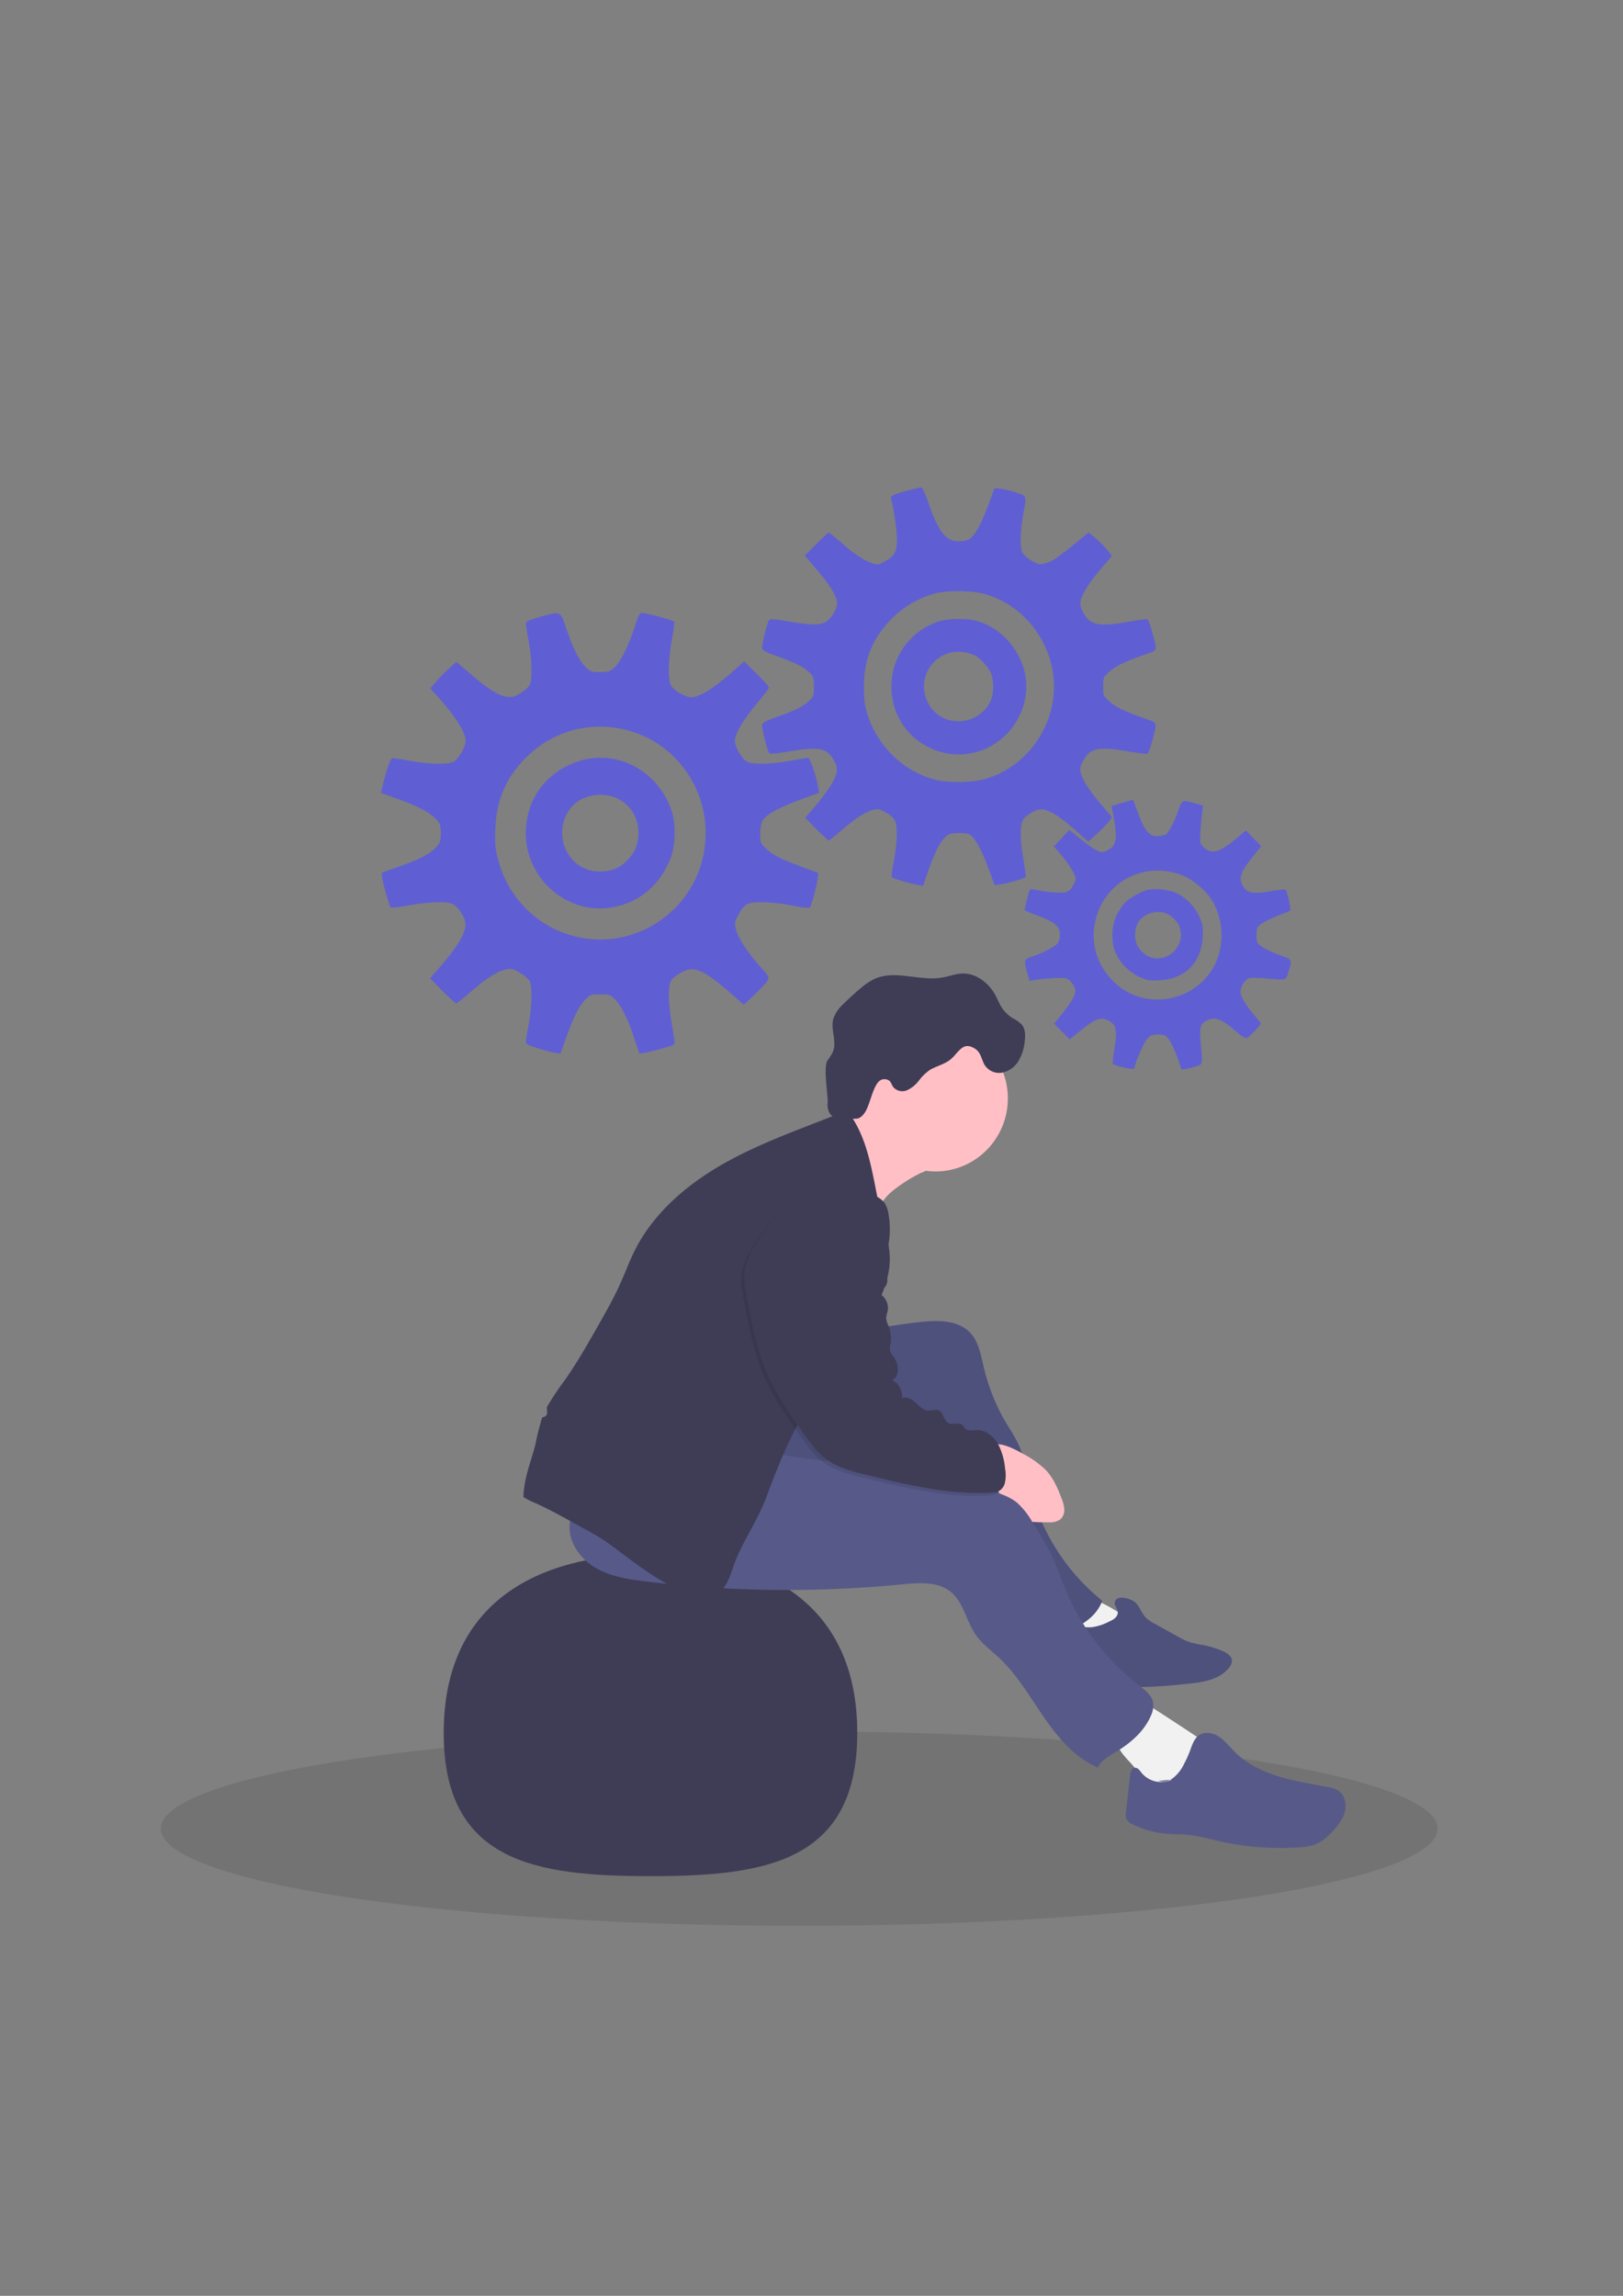 <?xml version="1.0" encoding="UTF-8" standalone="no"?>
<!-- Created with Inkscape (http://www.inkscape.org/) -->

<svg
   width="210mm"
   height="297mm"
   viewBox="0 0 210 297"
   version="1.1"
   id="svg5"
   inkscape:version="1.1 (c68e22c387, 2021-05-23)"
   sodipodi:docname="1 - Rational - edit.svg"
   xmlns:inkscape="http://www.inkscape.org/namespaces/inkscape"
   xmlns:sodipodi="http://sodipodi.sourceforge.net/DTD/sodipodi-0.dtd"
   xmlns="http://www.w3.org/2000/svg"
   xmlns:svg="http://www.w3.org/2000/svg">
  <rect x="0" y="0" width="210" height="297" fill="#808080" stroke="none"/>
  <sodipodi:namedview
     id="namedview7"
     pagecolor="#505050"
     bordercolor="#eeeeee"
     borderopacity="1"
     inkscape:pageshadow="0"
     inkscape:pageopacity="0"
     inkscape:pagecheckerboard="0"
     inkscape:document-units="mm"
     showgrid="false"
     inkscape:zoom="0.74118967"
     inkscape:cx="197.65521"
     inkscape:cy="532.25242"
     inkscape:window-width="1920"
     inkscape:window-height="1017"
     inkscape:window-x="1912"
     inkscape:window-y="-8"
     inkscape:window-maximized="1"
     inkscape:current-layer="layer1" />
  <defs
     id="defs2" />
  <g
     inkscape:label="Camada 1"
     inkscape:groupmode="layer"
     id="layer1">
    <g
       id="g112"
       transform="matrix(0.265,0,0,0.265,8.726,91.99)">
      <ellipse
         cx="357.309"
         cy="545.551"
         rx="311.721"
         ry="47.45"
         opacity="0.1"
         id="ellipse13"
         style="stroke-width:1.41" />
      <path
         d="m 415.736,225.936 a 79.11,79.801 0 0 0 -12.328,7.875 26.51,26.742 0 0 0 -8.579,11.714 c -2.401,-5.028 -3.707,-10.496 -5.308,-15.836 a 261.171,263.454 0 0 0 -10.84,-28.456 37.589,37.918 0 0 0 17.06,-13.215 c 8.425,8.428 17.004,17.21 21.175,28.328 0.716,1.926 2.808,3.98 3.3,5.666 0.66,2.507 -2.654,2.904 -4.479,3.923 z"
         fill="#ffbfc5"
         id="path23"
         style="stroke-width:1.41" />
      <path
         d="m 183.714,498.852 c 0,63.201 45.199,69.9 100.972,69.9 55.773,0 100.958,-6.7 100.958,-69.9 0,-63.201 -45.199,-87.209 -100.958,-87.209 -55.759,0 -100.972,24.023 -100.972,87.209 z"
         fill="#3f3d56"
         id="path25"
         style="stroke-width:1.41" />
      <path
         d="m 494.635,431.218 a 77.326,78.002 0 0 1 25.19,13.598 2.598,2.62 0 0 1 1.137,1.558 c 0.197,1.416 -1.741,2.054 -3.145,2.465 -4.212,1.204 -6.782,5.127 -9.829,8.187 -3.047,3.059 -7.933,5.482 -11.486,3.031 a 11.233,11.331 0 0 1 -2.415,-2.564 l -14.996,-19.717 a 90.806,91.6 0 0 1 15.965,-7.082"
         fill="#f1f1f1"
         id="path27"
         style="stroke-width:1.41" />
      <path
         d="m 521.608,435.325 c 1.994,2.04 2.808,4.986 4.802,7.082 a 17.173,17.323 0 0 0 4.437,3.102 l 11.486,6.374 a 31.762,32.039 0 0 0 5.617,2.649 49.847,50.283 0 0 0 6.585,1.416 47.432,47.847 0 0 1 9.295,2.833 c 2.247,0.935 4.76,2.535 4.746,4.986 a 5.364,5.411 0 0 1 -1.404,3.229 c -4.521,5.751 -12.539,7.082 -19.784,7.804 -15.67,1.671 -31.706,2.918 -47.025,-0.807 a 20.065,20.241 0 0 1 -8.27,-3.612 c -4.62,-3.867 -5.617,-10.906 -3.819,-16.7 a 8.958,9.037 0 0 1 3.651,-5.482 c 2.429,-1.416 5.448,-0.751 8.242,-0.963 a 26.005,26.232 0 0 0 8.425,-2.734 c 1.755,-0.793 3.763,-1.827 4.212,-3.923 0.449,-2.096 -1.924,-3.909 -1.404,-5.666 0.983,-3.952 8.383,-1.473 10.208,0.411 z"
         fill="#575a89"
         id="path29"
         style="stroke-width:1.41" />
      <path
         d="m 521.608,435.325 c 1.994,2.04 2.808,4.986 4.802,7.082 a 17.173,17.323 0 0 0 4.437,3.102 l 11.486,6.374 a 31.762,32.039 0 0 0 5.617,2.649 49.847,50.283 0 0 0 6.585,1.416 47.432,47.847 0 0 1 9.295,2.833 c 2.247,0.935 4.76,2.535 4.746,4.986 a 5.364,5.411 0 0 1 -1.404,3.229 c -4.521,5.751 -12.539,7.082 -19.784,7.804 -15.67,1.671 -31.706,2.918 -47.025,-0.807 a 20.065,20.241 0 0 1 -8.27,-3.612 c -4.62,-3.867 -5.617,-10.906 -3.819,-16.7 a 8.958,9.037 0 0 1 3.651,-5.482 c 2.429,-1.416 5.448,-0.751 8.242,-0.963 a 26.005,26.232 0 0 0 8.425,-2.734 c 1.755,-0.793 3.763,-1.827 4.212,-3.923 0.449,-2.096 -1.924,-3.909 -1.404,-5.666 0.983,-3.952 8.383,-1.473 10.208,0.411 z"
         opacity="0.1"
         id="path31"
         style="stroke-width:1.41" />
      <path
         d="m 548.245,498.583 4.83,3.215 a 8.636,8.711 0 0 1 3.496,3.484 c 1.053,2.479 -0.365,5.283 -1.938,7.465 a 42.518,42.889 0 0 1 -18.591,14.532 27.704,27.946 0 0 1 -8.074,2.025 3.37,3.399 0 0 1 -1.868,-0.227 c -1.474,-0.793 -1.264,-2.904 -1.278,-4.589 0,-4.858 -3.693,-8.81 -7.021,-12.394 -3.328,-3.584 -6.614,-7.974 -5.855,-12.748 a 15.726,15.864 0 0 1 4.212,-7.479 30.316,30.581 0 0 1 6.319,-6.02 c 3.412,-2.252 4.606,-1.034 7.807,1.02 q 9.029,5.793 17.959,11.714 z"
         fill="#f1f1f1"
         id="path33"
         style="stroke-width:1.41" />
      <path
         d="m 532.575,522.294 a 8.607,8.683 0 0 0 7.596,-1.728 19.026,19.193 0 0 0 4.929,-6.402 51.588,52.039 0 0 0 3.061,-6.77 c 1.011,-2.734 1.938,-5.751 4.325,-7.408 2.808,-2.011 6.936,-1.218 9.829,0.722 2.893,1.94 5.083,4.816 7.568,7.309 5.855,5.892 13.564,9.618 21.483,12.054 7.919,2.436 16.134,3.654 24.264,5.227 a 13.761,13.881 0 0 1 4.662,1.516 c 3.286,2.025 4.395,6.544 3.468,10.312 -0.927,3.768 -3.356,6.884 -6.01,9.717 a 24.207,24.419 0 0 1 -8.046,6.275 25.682,25.906 0 0 1 -8.13,1.558 138.856,140.07 0 0 1 -40.159,-3.173 107.431,108.37 0 0 0 -14.715,-2.96 c -3.019,-0.269 -6.08,-0.184 -9.099,-0.397 a 47.909,48.328 0 0 1 -17.383,-4.618 6.136,6.19 0 0 1 -3.159,-2.663 6.487,6.544 0 0 1 -0.239,-3.513 l 2.008,-17.762 c 0.183,-1.544 0.688,-3.47 2.219,-3.711 1.531,-0.241 2.499,1.275 3.412,2.436 a 12.455,12.564 0 0 0 14.898,3.286"
         fill="#575a89"
         id="path35"
         style="stroke-width:1.41" />
      <path
         d="m 415.974,298.301 c 8.832,-1.006 19.082,-1.176 25.064,5.467 3.665,4.079 4.774,9.787 6.038,15.127 a 97.378,98.229 0 0 0 9.576,25.722 c 2.808,5.014 6.22,9.703 8.425,15.028 2.205,5.326 3.033,11.331 4.325,17.125 a 102.418,103.314 0 0 0 35.862,57.563 c -3.187,8.739 -12.413,13.739 -21.385,15.977 a 11.781,11.884 0 0 1 -6.698,0.212 11.963,12.068 0 0 1 -4.339,-3.229 148.84,150.141 0 0 1 -11.697,-14.462 c -12.932,-17.422 -26.047,-35.198 -33.096,-55.75 -2.471,-7.224 -4.943,-15.581 -11.893,-18.654 -3.96,-1.728 -8.495,-1.19 -12.75,-0.453 a 172.836,174.347 0 0 0 -27.971,7.238 c -9.717,3.414 -20.838,7.606 -29.726,2.394 -5.322,-3.13 -8.425,-9.122 -9.646,-15.212 -1.222,-6.091 -0.604,-12.38 0,-18.555 a 18.942,19.108 0 0 1 1.938,-8.017 17.229,17.379 0 0 1 4.648,-4.745 95.693,96.529 0 0 1 26.173,-14.164 c 8.973,-3.201 18.633,-4.249 27.999,-5.85 q 9.534,-1.671 19.153,-2.762 z"
         fill="#575a89"
         id="path37"
         style="stroke-width:1.41" />
      <path
         d="m 415.974,298.301 c 8.832,-1.006 19.082,-1.176 25.064,5.467 3.665,4.079 4.774,9.787 6.038,15.127 a 97.378,98.229 0 0 0 9.576,25.722 c 2.808,5.014 6.22,9.703 8.425,15.028 2.205,5.326 3.033,11.331 4.325,17.125 a 102.418,103.314 0 0 0 35.862,57.563 c -3.187,8.739 -12.413,13.739 -21.385,15.977 a 11.781,11.884 0 0 1 -6.698,0.212 11.963,12.068 0 0 1 -4.339,-3.229 148.84,150.141 0 0 1 -11.697,-14.462 c -12.932,-17.422 -26.047,-35.198 -33.096,-55.75 -2.471,-7.224 -4.943,-15.581 -11.893,-18.654 -3.96,-1.728 -8.495,-1.19 -12.75,-0.453 a 172.836,174.347 0 0 0 -27.971,7.238 c -9.717,3.414 -20.838,7.606 -29.726,2.394 -5.322,-3.13 -8.425,-9.122 -9.646,-15.212 -1.222,-6.091 -0.604,-12.38 0,-18.555 a 18.942,19.108 0 0 1 1.938,-8.017 17.229,17.379 0 0 1 4.648,-4.745 95.693,96.529 0 0 1 26.173,-14.164 c 8.973,-3.201 18.633,-4.249 27.999,-5.85 q 9.534,-1.671 19.153,-2.762 z"
         opacity="0.1"
         id="path39"
         style="stroke-width:1.41" />
      <path
         d="m 466.552,362.578 a 45.607,46.005 0 0 1 11.233,8.003 c 3.581,3.853 5.757,8.824 7.61,13.782 a 16.583,16.728 0 0 1 1.32,5.326 5.996,6.048 0 0 1 -1.952,4.929 8.748,8.824 0 0 1 -5.518,1.416 c -2.556,0 -5.125,0 -7.681,-0.198 a 12.834,12.946 0 0 1 -4.549,-0.878 12.637,12.748 0 0 1 -3.538,-2.705 49.749,50.184 0 0 1 -10.882,-14.816 c -1.853,-4.122 -4.915,-13.64 -1.994,-17.932 2.921,-4.292 12.778,1.246 15.951,3.074 z"
         fill="#ffbfc5"
         id="path41"
         style="stroke-width:1.41" />
      <path
         d="m 342.664,361.105 c 13.073,4.249 26.988,4.703 40.65,5.991 a 339.495,342.462 0 0 1 67.75,13.513 c 4.521,1.416 9.141,2.946 12.778,5.991 a 37.996,38.328 0 0 1 7.414,9.518 159.357,160.75 0 0 1 9.731,17.167 c 2.485,5.354 4.381,10.963 6.684,16.388 a 114.171,115.169 0 0 0 35.623,46.02 c 2.808,2.195 6.024,4.575 6.754,8.102 a 11.149,11.246 0 0 1 -1.053,6.657 c -3.37,7.918 -10.363,13.683 -17.706,18.088 -3.145,1.898 -6.628,3.81 -8.172,7.181 -11.149,-4.646 -19.447,-14.561 -26.342,-24.532 -6.894,-9.972 -13.03,-20.722 -21.877,-28.994 -3.889,-3.654 -8.313,-6.827 -11.388,-11.218 -4.676,-6.686 -5.94,-15.836 -12.23,-20.991 -6.291,-5.156 -15.446,-4.49 -23.576,-3.683 a 578.509,583.566 0 0 1 -125.18,-1.416 c -8.636,-1.034 -17.51,-2.365 -24.994,-6.855 -7.484,-4.49 -13.311,-12.875 -12.258,-21.586 0.997,-8.159 7.723,-14.617 15.235,-17.804 7.512,-3.187 15.797,-3.768 23.87,-4.688 20.093,-2.238 39.274,-5.921 58.286,-12.847 z"
         fill="#575a89"
         id="path43"
         style="stroke-width:1.41" />
      <path
         d="m 223.185,378.031 c 1.025,-6.912 3.679,-13.456 5.35,-20.241 a 121.346,122.407 0 0 1 3.173,-12.649 c 0,-0.127 0.098,-0.241 0.14,-0.354 a 2.893,2.918 0 0 0 2.134,-1.232 3.538,3.569 0 0 0 0.183,-1.898 13.648,13.768 0 0 1 0,-2.025 143.574,144.829 0 0 1 8.958,-13.385 c 5.617,-8.088 10.559,-16.685 15.446,-25.269 4.016,-7.082 8.032,-14.079 11.346,-21.473 2.499,-5.538 4.592,-11.331 7.344,-16.685 9.829,-19.263 27.409,-33.47 46.337,-43.668 18.17,-9.787 37.814,-16.374 56.91,-24.164 a 12.946,13.059 0 0 1 1.334,1.586 c 10.32,14.235 11.43,32.932 15.684,50.042 1.713,6.912 4.002,13.796 4.002,20.906 0,10.51 -4.985,20.283 -9.941,29.532 -4.648,8.711 -9.436,17.422 -15.6,25.113 -2.921,3.654 -6.136,7.082 -9.071,10.694 -12.048,14.887 -18.998,33.201 -25.766,51.175 -3.904,10.411 -10.306,19.632 -14.603,29.887 -1.657,3.938 -2.612,8.173 -4.69,11.912 -2.078,3.739 -5.687,6.997 -9.927,7.082 a 14.884,15.014 0 0 1 -3.665,-0.581 c -15.347,-3.98 -28.195,-14.164 -40.945,-23.711 -2.289,-1.7 -4.578,-3.371 -7.021,-4.901 -2.443,-1.53 -4.915,-2.932 -7.414,-4.249 l -5.701,-3.159 c -6.206,-3.428 -12.441,-6.87 -18.914,-9.773 a 34.416,34.717 0 0 1 -5.617,-2.833 33.517,33.81 0 0 1 0.534,-5.68 z"
         fill="#3f3d56"
         id="path45"
         style="stroke-width:1.41" />
      <ellipse
         cx="423.809"
         cy="189.08"
         fill="#ffbfc5"
         id="circle47"
         rx="35.356"
         ry="35.666"
         style="stroke-width:1.41" />
      <path
         d="m 447.61,172.395 a 8.425,8.499 0 0 0 8.706,4.122 12.202,12.309 0 0 0 8.13,-5.85 22.93,23.13 0 0 0 3.005,-9.83 c 0.295,-2.705 0.253,-5.666 -1.474,-7.776 a 16.934,17.082 0 0 0 -4.479,-3.173 17.046,17.195 0 0 1 -5.617,-5.666 c -0.983,-1.657 -1.699,-3.456 -2.584,-5.156 -3.216,-6.161 -9.478,-11.176 -16.372,-10.949 -3.314,0.113 -6.473,1.416 -9.745,1.955 -10.966,1.94 -22.874,-3.909 -33.054,0.652 a 30.891,31.161 0 0 0 -6.908,4.646 q -4.297,3.584 -8.256,7.535 a 17.046,17.195 0 0 0 -5.027,7.38 c -1.404,5.241 1.896,11.091 -0.197,16.076 a 23.477,23.683 0 0 1 -2.542,4.037 c -2.303,3.414 0.197,16.742 0,20.864 a 7.653,7.719 0 0 0 1.404,5.666 c 1.671,1.884 4.465,2.04 7.021,2.068 h 4.592 a 5.827,5.878 0 0 0 2.036,-0.212 6.164,6.218 0 0 0 2.317,-1.785 c 3.819,-4.065 4.634,-17.337 10.18,-17.28 a 3.96,3.994 0 0 1 2.401,0.623 c 0.997,0.737 1.292,2.11 2.008,3.13 a 5.869,5.921 0 0 0 6.81,1.615 15.361,15.496 0 0 0 5.799,-4.731 22.845,23.045 0 0 1 5.42,-5.227 c 2.963,-1.742 6.305,-2.493 9.183,-4.462 2.401,-1.643 3.763,-4.023 5.926,-5.836 2.162,-1.813 3.988,-1.558 6.291,-0.354 3.328,1.856 3.468,4.802 5.027,7.918 z"
         fill="#3f3d56"
         id="path49"
         style="stroke-width:1.41" />
      <path
         d="m 365.916,235.227 a 56.264,56.756 0 0 1 24.629,1.983 13.087,13.201 0 0 1 6.866,4.122 12.328,12.436 0 0 1 1.966,5.184 41.549,41.912 0 0 1 -2.991,25.269 3.314,3.343 0 0 0 -0.407,2.691 4.718,4.759 0 0 0 1.404,1.416 4.886,4.929 0 0 1 -0.295,7.351 c -0.66,0.482 -1.531,0.907 -1.657,1.714 -0.126,0.807 0.688,1.586 1.334,2.21 a 7.849,7.918 0 0 1 2.19,7.28 15.825,15.963 0 0 0 -0.716,3.215 10.405,10.496 0 0 0 1.165,3.838 16.653,16.799 0 0 1 1.053,8.499 9.281,9.363 0 0 0 -0.098,4.15 9.576,9.66 0 0 0 1.573,2.493 c 2.542,3.456 3.089,9.235 -0.59,11.331 a 8.523,8.598 0 0 1 4.535,8.867 c 2.205,-1.176 4.872,0.34 6.712,2.04 1.839,1.7 3.707,3.796 6.192,3.923 1.741,0.085 3.581,-0.822 5.153,-0.099 2.415,1.091 2.331,5.042 4.704,6.218 2.078,1.048 4.985,-0.652 6.754,0.864 0.618,0.524 0.927,1.331 1.531,1.884 1.334,1.246 3.44,0.722 5.266,0.637 4.311,-0.17 8.284,2.833 10.517,6.487 2.233,3.654 3.033,8.116 3.609,12.422 a 16.302,16.445 0 0 1 -0.14,7.153 6.08,6.133 0 0 1 -4.985,4.533 c -21.694,1.416 -43.107,-3.838 -64.24,-9.023 -6.206,-1.53 -12.511,-3.314 -17.692,-7.082 -4.704,-3.442 -8.158,-8.286 -11.528,-13.045 -6.22,-8.796 -12.483,-17.649 -16.934,-27.464 -5.729,-12.62 -8.284,-26.445 -10.784,-40.113 a 36.985,37.309 0 0 1 -0.913,-11.19 31.439,31.714 0 0 1 4.886,-12.266 132.411,133.569 0 0 1 9.829,-14.065 c 5.434,-6.756 13.564,-12.195 22.101,-13.428 z"
         opacity="0.1"
         id="path51"
         style="stroke-width:1.41" />
      <path
         d="m 367.335,233.811 a 56.166,56.657 0 0 1 24.643,1.997 12.974,13.088 0 0 1 6.866,4.108 12.525,12.634 0 0 1 1.966,5.184 41.647,42.011 0 0 1 -2.991,25.269 3.314,3.343 0 0 0 -0.407,2.691 4.718,4.759 0 0 0 1.404,1.416 4.886,4.929 0 0 1 -0.295,7.351 c -0.66,0.482 -1.531,0.907 -1.657,1.714 -0.126,0.807 0.688,1.586 1.404,2.21 a 7.849,7.918 0 0 1 2.19,7.28 15.825,15.963 0 0 0 -0.716,3.215 10.377,10.467 0 0 0 1.151,3.839 16.527,16.671 0 0 1 1.067,8.499 6.066,6.119 0 0 0 1.474,6.643 c 2.542,3.456 3.089,9.235 -0.59,11.416 a 8.495,8.569 0 0 1 4.535,8.853 c 2.205,-1.176 4.872,0.34 6.712,2.04 1.839,1.7 3.707,3.796 6.192,3.923 1.741,0.085 3.567,-0.822 5.153,-0.099 2.415,1.105 2.331,5.042 4.704,6.232 2.078,1.034 4.985,-0.666 6.754,0.85 0.618,0.524 0.927,1.331 1.531,1.884 1.334,1.246 3.44,0.722 5.266,0.637 4.311,-0.17 8.284,2.833 10.517,6.487 a 31.593,31.869 0 0 1 3.609,12.422 16.751,16.898 0 0 1 -0.14,7.082 6.08,6.133 0 0 1 -4.985,4.533 c -21.694,1.416 -43.107,-3.839 -64.24,-9.023 -6.206,-1.53 -12.525,-3.314 -17.692,-7.082 -4.704,-3.428 -8.158,-8.286 -11.528,-13.045 -6.22,-8.782 -12.483,-17.634 -16.934,-27.45 -5.729,-12.634 -8.284,-26.459 -10.784,-40.113 a 37.069,37.394 0 0 1 -0.913,-11.204 31.439,31.714 0 0 1 4.76,-12.28 128.816,129.943 0 0 1 9.829,-14.051 c 5.49,-6.785 13.62,-12.21 22.143,-13.428 z"
         fill="#3f3d56"
         id="path53"
         style="stroke-width:1.41" />
      <path
         d="m 232.73,-46.547 c -6.869,1.877 -8.945,2.743 -8.945,3.826 0,0.505 0.644,4.475 1.431,8.806 1.574,8.806 1.86,18.19 0.572,21.005 -0.429,1.011 -2.433,2.815 -4.437,4.042 -2.934,1.877 -4.079,2.165 -6.655,1.877 -4.007,-0.433 -9.302,-3.754 -17.889,-11.116 l -6.869,-5.919 -3.435,3.032 c -1.86,1.66 -4.723,4.547 -6.369,6.496 l -3.005,3.393 3.649,4.042 c 8.372,9.167 13.667,17.613 13.667,21.583 0,2.815 -3.506,8.951 -5.868,10.178 -2.862,1.516 -12.737,1.299 -21.753,-0.505 -4.15,-0.794 -8.014,-1.299 -8.444,-1.155 -0.859,0.361 -3.22,7.651 -4.58,14.003 l -0.716,2.959 7.513,2.671 c 10.018,3.465 16.673,6.93 19.392,10.106 2.004,2.238 2.29,3.104 2.29,6.857 0,3.681 -0.286,4.62 -2.147,6.713 -2.719,3.176 -8.515,6.208 -17.889,9.456 -4.15,1.444 -7.871,2.743 -8.301,2.887 -0.644,0.217 -0.572,1.588 0.215,4.908 1.145,5.342 3.077,11.549 3.721,12.271 0.215,0.289 4.007,-0.144 8.301,-0.938 9.875,-1.877 19.249,-2.165 22.111,-0.65 2.648,1.299 6.011,6.785 6.082,9.745 0.143,4.403 -4.079,11.261 -13.023,21.51 l -4.293,4.908 6.011,6.136 c 3.292,3.32 6.297,6.063 6.726,6.063 0.429,0 2.791,-1.805 5.367,-4.042 9.302,-8.229 14.669,-11.694 19.464,-12.56 2.218,-0.433 3.292,-0.144 6.44,1.805 2.075,1.227 4.222,3.032 4.651,4.042 1.36,2.599 1.073,12.704 -0.501,21.005 -0.787,4.114 -1.431,8.012 -1.431,8.662 0,0.938 1.503,1.732 5.581,2.959 3.005,1.011 6.798,2.021 8.444,2.238 l 2.934,0.505 2.361,-6.713 c 3.649,-10.394 6.726,-16.674 9.589,-19.561 2.505,-2.526 2.862,-2.671 7.442,-2.671 4.651,0 4.937,0.072 7.514,2.671 2.934,3.104 6.583,10.611 9.517,19.922 l 2.075,6.352 2.505,-0.433 c 3.793,-0.65 13.166,-3.248 14.168,-3.898 0.716,-0.433 0.572,-2.31 -0.644,-9.167 -1.789,-9.961 -2.147,-18.479 -0.787,-21.583 1.073,-2.671 6.941,-6.136 10.233,-6.136 4.58,0.072 9.589,3.248 20.752,13.137 l 4.794,4.187 5.295,-4.981 c 2.862,-2.743 5.725,-5.775 6.225,-6.785 0.93,-1.805 0.787,-2.093 -3.435,-6.785 -6.154,-6.857 -10.877,-13.931 -11.878,-18.046 -0.859,-3.32 -0.859,-3.609 1.288,-7.579 1.503,-2.815 2.934,-4.403 4.437,-5.053 3.149,-1.371 12.451,-1.011 21.753,0.794 6.583,1.299 8.301,1.444 8.73,0.65 0.859,-1.371 3.435,-11.405 3.649,-14.148 l 0.215,-2.454 -8.229,-3.032 c -10.447,-3.898 -14.025,-5.702 -17.317,-8.951 -2.576,-2.454 -2.719,-2.815 -2.719,-7.146 0,-2.959 0.429,-5.197 1.145,-6.352 2.218,-3.465 8.229,-6.569 21.968,-11.549 l 5.581,-2.021 -0.429,-2.959 c -0.859,-5.125 -3.936,-14.148 -4.866,-14.148 -0.501,0 -4.365,0.65 -8.658,1.444 -8.802,1.66 -18.533,1.877 -21.109,0.505 -2.791,-1.371 -6.512,-8.229 -6.011,-10.9 0.716,-3.97 4.437,-10.033 10.59,-17.396 3.363,-3.97 6.082,-7.579 6.082,-8.012 0,-0.433 -2.719,-3.465 -6.082,-6.713 l -6.082,-5.991 -4.794,4.259 c -9.946,8.878 -16.887,13.209 -20.966,13.209 -3.149,0 -9.088,-3.537 -10.161,-6.136 -1.36,-3.176 -1.002,-13.209 0.716,-22.377 0.859,-4.331 1.288,-8.157 1.002,-8.445 -0.644,-0.65 -13.667,-4.187 -15.528,-4.187 -1.216,0 -1.86,1.083 -3.506,6.28 -2.934,9.239 -7.084,17.685 -10.09,20.355 -2.29,2.021 -3.005,2.238 -7.084,2.238 -4.222,0 -4.651,-0.144 -7.156,-2.671 -3.149,-3.176 -6.154,-9.312 -9.374,-18.912 -2.648,-8.012 -2.648,-8.084 -10.734,-5.919 z m 39.643,55.653 c 30.126,7.29 47.013,39.917 35.779,69.295 -8.014,21.005 -29.195,34.575 -51.521,32.987 -22.54,-1.66 -41.002,-17.324 -46.512,-39.556 -1.288,-4.908 -1.431,-7.435 -1.216,-14.292 0.644,-14.22 5.009,-24.614 14.526,-34.359 12.88,-13.209 30.984,-18.407 48.945,-14.076 z"
         id="path1340"
         style="fill:#5f5fd3;stroke-width:0.072" />
      <path
         d="m 248.902,24.697 c -15.528,5.342 -25.117,18.623 -25.117,35.009 0,21.005 18.39,38.257 38.999,36.524 14.669,-1.299 26.333,-10.25 31.843,-24.686 2.218,-5.775 2.433,-16.819 0.429,-22.738 -6.655,-19.922 -27.192,-30.678 -46.154,-24.109 z m 19.821,18.046 c 6.798,3.393 10.59,10.322 10.018,18.19 -0.358,4.981 -2.004,8.518 -5.367,11.91 -3.363,3.393 -6.869,5.053 -11.664,5.414 -8.014,0.577 -14.526,-3.032 -18.104,-10.106 -3.578,-7.002 -2.361,-16.097 2.934,-21.799 5.152,-5.558 15.099,-7.146 22.183,-3.609 z"
         id="path1342"
         style="fill:#5f5fd3;stroke-width:0.072" />
      <path
         d="m 410.716,-107.779 c -7.627,1.995 -8.968,2.636 -8.545,4.132 1.13,3.775 2.754,14.746 2.825,19.02 0.071,6.767 -0.918,8.833 -5.508,11.326 -3.743,1.995 -3.813,2.066 -6.991,0.926 -3.955,-1.353 -8.403,-4.345 -15.112,-10.258 -2.825,-2.493 -5.367,-4.488 -5.649,-4.488 -0.353,0 -3.107,2.564 -6.144,5.628 l -5.579,5.628 4.237,4.915 c 8.121,9.403 11.511,14.817 11.511,18.45 0,3.063 -3.319,8.121 -6.073,9.26 -3.248,1.353 -6.85,1.282 -17.513,-0.499 -7.556,-1.282 -9.11,-1.425 -9.675,-0.57 -0.989,1.71 -3.531,12.039 -3.319,13.606 0.141,1.14 1.765,1.995 7.627,4.06 8.898,3.206 12.429,4.986 15.395,7.765 2.119,1.995 2.26,2.493 2.26,6.91 0,4.417 -0.141,4.915 -2.26,6.91 -2.966,2.778 -6.497,4.559 -15.395,7.765 -5.861,2.066 -7.485,2.921 -7.627,4.06 -0.212,1.567 2.33,11.896 3.319,13.535 0.494,0.784 2.189,0.712 9.251,-0.499 14.971,-2.564 18.925,-1.923 22.244,3.847 1.554,2.636 1.836,3.847 1.554,6.197 -0.424,3.348 -4.519,9.617 -11.087,17.31 l -4.237,4.915 5.438,5.556 c 3.037,3.063 5.72,5.556 6.073,5.556 0.282,0 2.895,-2.066 5.791,-4.559 6.638,-5.912 11.934,-9.403 15.606,-10.329 2.613,-0.712 3.248,-0.57 6.214,1.069 4.873,2.778 5.72,4.488 5.579,11.326 0,3.134 -0.706,8.904 -1.483,12.822 -0.777,3.918 -1.2,7.337 -0.989,7.622 0.706,0.641 9.11,3.134 12.499,3.704 l 2.825,0.499 2.401,-6.981 c 2.966,-8.762 5.72,-14.247 8.333,-16.74 1.624,-1.567 2.683,-1.923 6.214,-2.066 2.33,-0.071 4.943,0.214 5.72,0.641 2.472,1.282 5.791,7.266 9.11,16.241 l 3.107,8.477 2.33,-0.214 c 2.754,-0.214 12.499,-2.992 12.923,-3.704 0.141,-0.285 -0.353,-3.918 -1.059,-8.192 -1.695,-9.189 -1.836,-16.74 -0.424,-19.447 0.565,-1.14 2.542,-2.849 4.449,-3.847 2.895,-1.567 3.884,-1.781 6.073,-1.353 3.884,0.926 8.05,3.704 15.112,9.973 l 6.356,5.628 4.308,-3.918 c 2.401,-2.137 5.014,-4.773 5.791,-5.912 l 1.483,-2.137 -5.155,-6.055 c -6.073,-7.052 -9.675,-12.751 -10.169,-16.17 -0.353,-1.852 0.071,-3.206 1.624,-5.912 3.319,-5.699 7.344,-6.411 21.821,-3.918 4.59,0.784 8.757,1.282 9.18,1.14 0.424,-0.142 1.483,-2.849 2.26,-5.912 2.683,-10.329 3.107,-8.976 -4.166,-11.54 -9.675,-3.419 -13.558,-5.343 -16.807,-8.263 -2.825,-2.564 -2.895,-2.778 -2.895,-7.123 0,-4.345 0.071,-4.559 2.895,-7.123 3.248,-2.921 7.132,-4.844 16.807,-8.263 7.274,-2.564 6.85,-1.211 4.166,-11.54 -0.777,-3.063 -1.836,-5.77 -2.33,-5.912 -0.424,-0.214 -4.449,0.285 -8.827,1.14 -14.547,2.636 -18.925,1.781 -22.174,-3.989 -1.483,-2.636 -1.836,-4.132 -1.554,-5.912 0.494,-3.348 4.166,-9.118 10.169,-16.17 l 5.155,-6.055 -2.542,-3.134 c -1.412,-1.71 -3.955,-4.274 -5.72,-5.699 l -3.178,-2.636 -1.977,1.71 c -13.347,11.041 -15.818,12.751 -20.267,13.677 -1.836,0.427 -2.966,0.071 -5.932,-1.781 -1.977,-1.211 -3.955,-3.063 -4.308,-3.989 -0.989,-2.636 -0.777,-10.685 0.494,-17.737 1.836,-10.4 2.048,-9.545 -3.672,-11.398 -2.825,-0.926 -6.214,-1.71 -7.697,-1.852 l -2.542,-0.214 -3.107,8.477 c -3.39,9.047 -6.426,14.603 -9.18,16.384 -0.989,0.641 -3.248,1.14 -5.226,1.14 -6.285,0 -9.957,-4.773 -14.971,-19.376 -1.624,-4.701 -2.754,-6.981 -3.46,-6.91 -0.565,0 -3.248,0.57 -6.002,1.353 z m 35.662,50.291 c 20.267,4.773 35.309,24.148 35.309,45.519 0,21.37 -15.041,40.746 -35.309,45.519 -5.861,1.425 -16.877,1.425 -22.244,0.071 -15.959,-4.06 -28.741,-16.455 -33.614,-32.412 -1.342,-4.203 -1.624,-7.052 -1.624,-13.178 0,-13.463 4.166,-23.579 13.629,-33.195 5.791,-5.841 13.488,-10.258 21.256,-12.324 5.155,-1.353 16.877,-1.425 22.597,0 z"
         id="path1346"
         style="fill:#5f5fd3;stroke-width:0.071" />
      <path
         d="m 426.605,-44.096 c -14.476,4.06 -24.292,17.096 -24.292,32.127 0,28.992 34.108,43.952 55.293,24.148 8.757,-8.121 12.499,-20.658 9.604,-31.984 -3.178,-12.039 -12.852,-21.869 -24.433,-24.505 -4.166,-0.997 -12.287,-0.855 -16.171,0.214 z m 15.748,16.598 c 3.248,1.353 7.98,6.625 8.968,10.115 0.989,3.633 0.847,8.976 -0.282,11.754 -2.613,6.34 -9.11,10.614 -15.959,10.614 -16.595,-0.071 -23.092,-21.37 -9.533,-30.987 4.731,-3.348 10.663,-3.847 16.807,-1.496 z"
         id="path1348"
         style="fill:#5f5fd3;stroke-width:0.071" />
      <path
         d="m 515.018,44.805 -5.226,1.496 0.424,2.208 c 2.542,12.608 2.26,16.74 -1.412,18.877 -1.342,0.855 -2.966,1.496 -3.531,1.496 -1.836,0 -5.438,-2.208 -10.804,-6.625 l -5.296,-4.274 -3.743,4.06 -3.743,4.06 3.884,4.559 c 3.884,4.63 6.709,9.403 6.709,11.326 0,0.57 -0.636,2.208 -1.483,3.562 -1.13,1.923 -2.119,2.636 -4.025,2.992 -2.33,0.427 -11.44,-0.499 -15.395,-1.567 -1.342,-0.356 -1.624,0.071 -2.754,4.488 -0.706,2.636 -1.271,5.129 -1.342,5.485 -0.071,0.285 1.977,1.282 4.519,2.208 5.649,1.923 9.039,3.633 11.157,5.556 2.119,1.995 2.189,6.981 0.071,9.118 -1.554,1.567 -8.05,4.773 -12.782,6.269 -3.107,0.997 -3.319,1.995 -1.554,7.836 l 1.059,3.775 2.613,-0.427 c 5.508,-0.855 13.488,-1.282 15.183,-0.855 0.989,0.214 2.472,1.567 3.39,2.992 1.342,2.208 1.412,2.849 0.777,5.129 -0.424,1.496 -2.825,5.2 -5.367,8.334 l -4.59,5.699 3.813,3.847 3.813,3.847 4.802,-3.918 c 7.98,-6.554 10.663,-7.408 14.83,-4.844 3.107,1.852 3.601,4.986 2.119,13.535 -0.636,3.704 -0.918,6.981 -0.636,7.266 0.847,0.784 9.321,2.778 10.028,2.351 0.424,-0.214 0.706,-0.784 0.706,-1.14 0,-1.781 4.519,-12.039 6.073,-13.677 1.412,-1.567 2.401,-1.923 5.226,-1.923 3.248,0 3.672,0.214 5.508,2.707 1.059,1.496 2.825,5.343 3.955,8.619 l 1.977,5.77 2.613,-0.427 c 1.412,-0.285 3.672,-0.855 5.014,-1.353 2.754,-0.997 2.683,-0.356 1.765,-11.113 -0.706,-7.551 -0.282,-9.189 2.542,-10.828 4.237,-2.351 7.062,-1.425 14.477,4.915 3.672,3.134 4.802,3.775 5.791,3.206 1.412,-0.784 6.497,-6.197 6.497,-6.91 0,-0.214 -1.271,-1.852 -2.825,-3.633 -4.308,-4.986 -7.062,-9.474 -7.062,-11.682 0,-2.778 2.189,-6.269 4.166,-6.839 0.918,-0.214 4.378,-0.142 7.768,0.142 11.087,0.926 10.098,1.211 11.44,-3.206 1.977,-6.126 1.977,-5.984 -4.449,-8.263 -3.178,-1.14 -6.991,-2.921 -8.474,-3.989 -2.472,-1.852 -2.683,-2.28 -2.683,-5.414 0,-1.852 0.282,-3.704 0.565,-4.06 1.059,-1.567 4.943,-3.775 10.028,-5.699 2.895,-1.14 5.579,-2.28 5.861,-2.493 0.565,-0.499 -1.342,-9.189 -2.189,-10.115 -0.282,-0.285 -3.531,0 -7.203,0.641 -8.474,1.496 -11.581,0.997 -13.417,-2.137 -2.542,-4.203 -1.695,-6.91 4.802,-14.959 l 3.884,-4.844 -3.743,-3.847 -3.743,-3.847 -4.661,3.918 c -8.403,7.052 -12.287,7.978 -16.101,4.132 -1.765,-1.781 -1.765,-2.066 -1.342,-8.334 0.212,-3.633 0.636,-7.765 0.847,-9.189 l 0.424,-2.636 -3.743,-1.069 c -6.144,-1.852 -6.709,-1.71 -8.121,2.564 -1.765,5.628 -5.014,11.825 -6.567,12.68 -0.777,0.356 -2.613,0.712 -4.166,0.712 -4.025,0 -6.214,-2.849 -10.028,-13.392 -0.847,-2.422 -1.624,-4.417 -1.695,-4.345 0,0 -2.401,0.712 -5.226,1.496 z m 27.894,34.834 c 6.709,2.28 13.982,8.548 17.019,14.674 5.579,10.97 4.59,24.647 -2.542,34.05 -11.016,14.603 -32.625,16.74 -45.83,4.417 -8.545,-7.907 -12.076,-18.663 -9.816,-29.562 1.342,-6.482 4.025,-11.611 8.545,-16.241 8.262,-8.477 21.115,-11.326 32.625,-7.337 z"
         id="path1350"
         style="fill:#5f5fd3;stroke-width:0.071" />
      <path
         d="m 527.164,87.332 c -3.39,0.855 -9.392,4.417 -11.299,6.696 -0.989,1.211 -2.613,3.775 -3.672,5.77 -2.472,4.915 -2.683,13.321 -0.353,18.378 2.26,4.986 6.638,9.332 11.581,11.611 3.884,1.71 4.943,1.923 10.098,1.638 12.217,-0.712 20.055,-8.619 20.761,-20.943 0.282,-5.2 0.071,-6.269 -1.624,-10.187 -2.26,-4.986 -6.638,-9.474 -11.511,-11.611 -3.531,-1.567 -10.522,-2.28 -13.982,-1.353 z m 11.016,12.324 c 3.39,2.351 5.084,4.986 5.438,8.477 0.706,6.981 -5.508,13.25 -12.429,12.537 -3.531,-0.356 -6.073,-2.066 -8.403,-5.556 -2.119,-3.134 -1.977,-9.189 0.424,-12.537 3.178,-4.488 10.522,-5.912 14.971,-2.921 z"
         id="path1352"
         style="fill:#5f5fd3;stroke-width:0.071" />
    </g>
  </g>
</svg>
